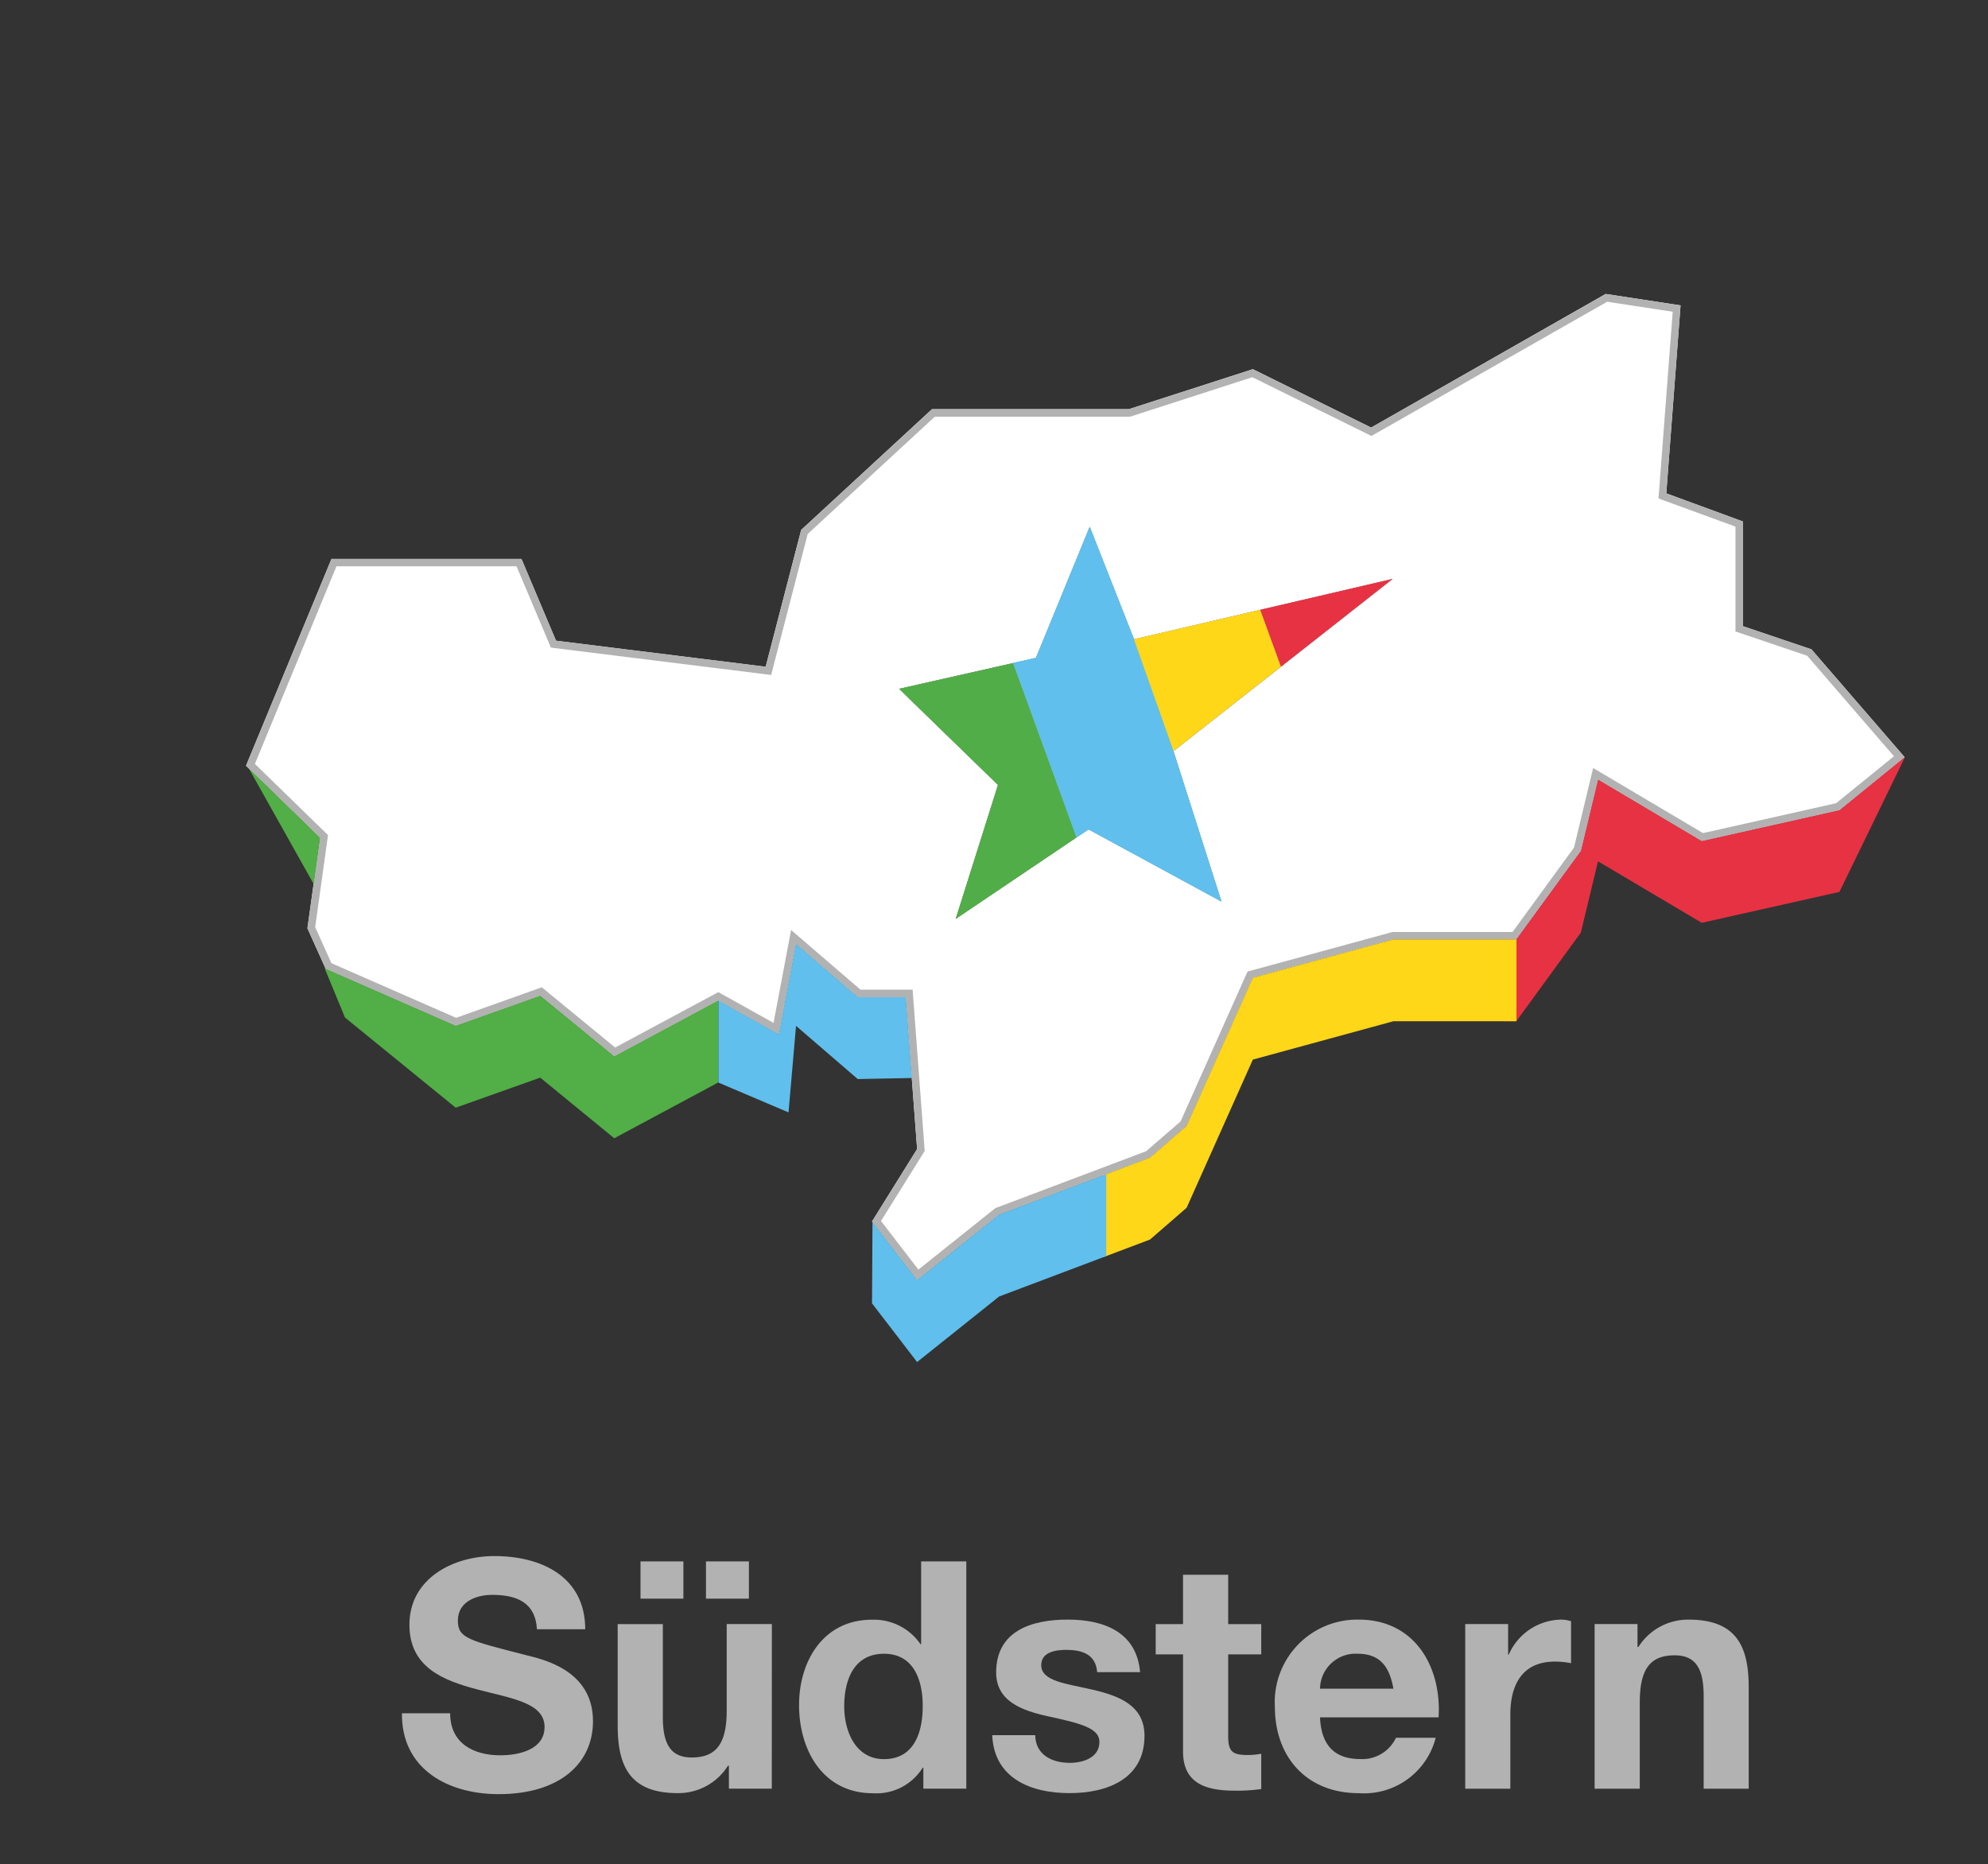 <svg xmlns="http://www.w3.org/2000/svg" xmlns:xlink="http://www.w3.org/1999/xlink" width="124.363" height="116.613" viewBox="0 0 124.363 116.613">
  <rect x="0" y="0" width="124.363" height="116.613" fill="#333333" stroke="none"/>
  <defs>
    <clipPath id="clip-path">
      <rect id="Rectangle_2249" data-name="Rectangle 2249" width="124.363" height="116.613" fill="none"/>
    </clipPath>
  </defs>
  <g id="Group_4366" data-name="Group 4366" clip-path="url(#clip-path)">
    <path id="Path_15401" data-name="Path 15401" d="M42.47,98.657c0,1.89,1.472,2.63,3.141,2.63,1.092,0,2.765-.32,2.765-1.774,0-1.533-2.128-1.791-4.217-2.349-2.109-.558-4.237-1.374-4.237-4.041,0-2.908,2.745-4.3,5.309-4.3,2.963,0,5.689,1.3,5.689,4.579H47.9c-.1-1.711-1.313-2.151-2.8-2.151-.993,0-2.148.42-2.148,1.612,0,1.1.676,1.236,4.237,2.151,1.033.261,4.217.915,4.217,4.143,0,2.607-2.049,4.56-5.907,4.56-3.141,0-6.085-1.553-6.045-5.059Z" transform="translate(-14.31 8.516)" fill="#b2b2b2"/>
    <path id="Path_15402" data-name="Path 15402" d="M53.183,103.14H50.5v-1.434h-.059a3.667,3.667,0,0,1-3.141,1.712c-3,0-3.758-1.692-3.758-4.239V92.845h2.825V98.66c0,1.692.495,2.528,1.808,2.528,1.531,0,2.188-.856,2.188-2.947v-5.4h2.825ZM44.97,88.923h2.683v2.329H44.97Zm4.095,0h2.686v2.329H49.065Z" transform="translate(-4.902 8.751)" fill="#b2b2b2"/>
    <path id="Path_15403" data-name="Path 15403" d="M54.752,101.825h-.04a3.41,3.41,0,0,1-3.122,1.6c-3.1,0-4.613-2.67-4.613-5.518,0-2.765,1.531-5.336,4.554-5.336A3.537,3.537,0,0,1,54.574,94.1h.04V88.923h2.825V103.14H54.752ZM52.287,94.7c-1.848,0-2.485,1.593-2.485,3.284,0,1.612.736,3.307,2.485,3.307,1.868,0,2.425-1.632,2.425-3.327,0-1.672-.594-3.264-2.425-3.264" transform="translate(3.01 8.751)" fill="#b2b2b2"/>
    <path id="Path_15404" data-name="Path 15404" d="M53.327,97.254c.02,1.236,1.053,1.731,2.168,1.731.815,0,1.848-.317,1.848-1.315,0-.856-1.175-1.153-3.2-1.593-1.63-.357-3.26-.935-3.26-2.746,0-2.63,2.264-3.307,4.474-3.307,2.244,0,4.313.76,4.531,3.288H57.2c-.079-1.1-.914-1.394-1.93-1.394-.634,0-1.567.119-1.567.955,0,1.018,1.59,1.156,3.2,1.533,1.65.38,3.26.978,3.26,2.888,0,2.706-2.346,3.585-4.692,3.585-2.386,0-4.715-.9-4.834-3.625Z" transform="translate(11.433 11.29)" fill="#b2b2b2"/>
    <path id="Path_15405" data-name="Path 15405" d="M58.273,92.262h2.069v1.893H58.273V99.25c0,.958.238,1.2,1.191,1.2a4.383,4.383,0,0,0,.878-.079v2.21a10.9,10.9,0,0,1-1.653.1c-1.729,0-3.24-.4-3.24-2.448V94.155H53.739V92.262h1.709V89.176h2.825Z" transform="translate(18.558 9.334)" fill="#b2b2b2"/>
    <path id="Path_15406" data-name="Path 15406" d="M58.823,96.141c.079,1.794.954,2.607,2.524,2.607a2.325,2.325,0,0,0,2.227-1.332h2.485a4.626,4.626,0,0,1-4.811,3.466c-3.24,0-5.25-2.234-5.25-5.419a5.162,5.162,0,0,1,5.25-5.438c3.5,0,5.19,2.951,4.992,6.116Zm4.593-1.794c-.257-1.431-.874-2.187-2.247-2.187a2.225,2.225,0,0,0-2.346,2.187Z" transform="translate(23.753 11.29)" fill="#b2b2b2"/>
    <path id="Path_15407" data-name="Path 15407" d="M59.607,90.3H62.29v1.913h.04a3.637,3.637,0,0,1,3.283-2.191,2.094,2.094,0,0,1,.614.1v2.627a5.16,5.16,0,0,0-1.013-.1c-2.069,0-2.785,1.493-2.785,3.307V100.6H59.607Z" transform="translate(32.053 11.293)" fill="#b2b2b2"/>
    <path id="Path_15408" data-name="Path 15408" d="M62.06,90.3h2.683v1.434H64.8a3.672,3.672,0,0,1,3.145-1.711c3,0,3.755,1.692,3.755,4.239V100.6H68.881V94.784c0-1.692-.5-2.528-1.812-2.528-1.531,0-2.184.856-2.184,2.944v5.4H62.06Z" transform="translate(37.694 11.293)" fill="#b2b2b2"/>
    <path id="Path_15409" data-name="Path 15409" d="M39.447,95.593h6.969v.714H43.35v8.088h-.838V96.306H39.447Z" transform="translate(-14.31 24.119)" fill="#b2b2b2"/>
    <path id="Path_15410" data-name="Path 15410" d="M41.76,95.593h.775v3.539h.023a2.154,2.154,0,0,1,2.033-1.282c1.785,0,2.326.935,2.326,2.452v4.094h-.775v-3.968c0-1.1-.356-1.926-1.614-1.926a2.007,2.007,0,0,0-1.993,2.184v3.71H41.76Z" transform="translate(-8.99 24.119)" fill="#b2b2b2"/>
    <path id="Path_15411" data-name="Path 15411" d="M44.446,99.851a2.255,2.255,0,0,0,2.092,2.5,1.938,1.938,0,0,0,2-1.626h.772a2.593,2.593,0,0,1-2.768,2.28c-2.019,0-2.867-1.553-2.867-3.367,0-1.675.848-3.364,2.867-3.364,2.046,0,2.858,1.787,2.795,3.575Zm4.111-.654a2.135,2.135,0,0,0-2.019-2.267A2.253,2.253,0,0,0,44.446,99.2Z" transform="translate(-4.596 25.693)" fill="#b2b2b2"/>
    <path id="Path_15412" data-name="Path 15412" d="M46.783,95.593h.934l5.121,7.444h.026V95.593H53.7v8.8h-.934l-5.121-7.444h-.023v7.444h-.838Z" transform="translate(2.56 24.119)" fill="#b2b2b2"/>
    <path id="Path_15413" data-name="Path 15413" d="M50.046,99.851a2.255,2.255,0,0,0,2.092,2.5,1.938,1.938,0,0,0,2-1.626h.775a2.6,2.6,0,0,1-2.772,2.28c-2.019,0-2.867-1.553-2.867-3.367,0-1.675.848-3.364,2.867-3.364,2.043,0,2.858,1.787,2.795,3.575Zm4.111-.654a2.135,2.135,0,0,0-2.019-2.267A2.253,2.253,0,0,0,50.046,99.2Z" transform="translate(8.283 25.693)" fill="#b2b2b2"/>
    <path id="Path_15414" data-name="Path 15414" d="M52.991,97.663h1.293v.654H52.991v4.289c0,.506.073.8.627.839a5.634,5.634,0,0,0,.667-.04v.667c-.234,0-.455.023-.69.023-1.036,0-1.392-.344-1.379-1.427V98.317H51.107v-.654h1.109v-1.91h.775Z" transform="translate(12.505 24.488)" fill="#b2b2b2"/>
    <path id="Path_15415" data-name="Path 15415" d="M52.215,96.331h.825l1.627,5.448h.023l1.551-5.448h.874l1.551,5.448h.023l1.627-5.448h.825l-2.043,6.36h-.851l-1.564-5.349H56.66l-1.551,5.349h-.848Z" transform="translate(15.053 25.821)" fill="#b2b2b2"/>
    <path id="Path_15416" data-name="Path 15416" d="M61.082,99.639c0,1.824-1.056,3.364-3,3.364s-3-1.54-3-3.364,1.059-3.364,3-3.364,3,1.54,3,3.364m-5.23,0c0,1.355.739,2.713,2.227,2.713s2.227-1.358,2.227-2.713-.736-2.713-2.227-2.713-2.227,1.358-2.227,2.713" transform="translate(21.635 25.693)" fill="#b2b2b2"/>
    <path id="Path_15417" data-name="Path 15417" d="M57.249,96.393h.713v1.49h.026a2.345,2.345,0,0,1,2.4-1.576v.776a2.188,2.188,0,0,0-2.363,2.28v3.39h-.775Z" transform="translate(26.63 25.758)" fill="#b2b2b2"/>
    <path id="Path_15418" data-name="Path 15418" d="M58.424,95.593H59.2v5.521l3.521-3.079h1.036l-2.709,2.352,2.891,4.008h-.97l-2.511-3.463L59.2,101.976v2.419h-.775Z" transform="translate(29.332 24.119)" fill="#b2b2b2"/>
    <path id="Path_15419" data-name="Path 15419" d="M67.239,99.639c0,1.824-1.059,3.364-3.006,3.364s-3-1.54-3-3.364,1.059-3.364,3-3.364,3.006,1.54,3.006,3.364m-5.233,0c0,1.355.739,2.713,2.227,2.713s2.227-1.358,2.227-2.713-.736-2.713-2.227-2.713-2.227,1.358-2.227,2.713" transform="translate(35.785 25.693)" fill="#b2b2b2"/>
    <path id="Path_15420" data-name="Path 15420" d="M66.315,98.688H65.058v5.706h-.772V98.688H63.2v-.654h1.086v-.578c-.013-1.1.294-1.863,1.538-1.863a3.771,3.771,0,0,1,.65.053v.664a3.2,3.2,0,0,0-.564-.063c-.861,0-.838.542-.851,1.232v.555h1.257Z" transform="translate(40.316 24.117)" fill="#b2b2b2"/>
    <path id="Path_15421" data-name="Path 15421" d="M40.44,105.466c-.036,1.811,1.267,2.366,2.867,2.366.924,0,2.326-.506,2.326-1.787,0-1-1-1.391-1.808-1.589l-1.957-.482c-1.036-.258-1.983-.75-1.983-2.118,0-.862.554-2.478,3.029-2.478,1.736,0,3.26.938,3.25,2.736h-.838a2.166,2.166,0,0,0-2.4-2.022c-1.145,0-2.2.446-2.2,1.751,0,.826.614,1.17,1.33,1.345l2.142.529c1.244.334,2.277.876,2.277,2.319,0,.6-.247,2.514-3.359,2.514-2.082,0-3.61-.938-3.511-3.083Z" transform="translate(-13.963 32.838)" fill="#b2b2b2"/>
    <path id="Path_15422" data-name="Path 15422" d="M47.948,103.48c0,1.824-1.056,3.364-3,3.364s-3-1.54-3-3.364,1.059-3.364,3-3.364,3,1.54,3,3.364m-5.23,0c0,1.355.739,2.713,2.227,2.713s2.227-1.358,2.227-2.713-.736-2.713-2.227-2.713-2.227,1.358-2.227,2.713" transform="translate(-8.57 34.541)" fill="#b2b2b2"/>
    <path id="Path_15423" data-name="Path 15423" d="M49.268,106.529h-.713v-1.143h-.026a2.365,2.365,0,0,1-2.191,1.332c-1.6,0-2.227-.942-2.227-2.415v-4.13h.775v4.137c.036,1.146.469,1.751,1.7,1.751,1.33,0,1.907-1.252,1.907-2.547v-3.34h.775Z" transform="translate(-3.584 34.67)" fill="#b2b2b2"/>
    <path id="Path_15424" data-name="Path 15424" d="M47.8,101.5H49.1v.658H47.8v4.285c0,.506.073.8.627.839a6.437,6.437,0,0,0,.667-.036v.664c-.234,0-.455.023-.69.023-1.036,0-1.392-.344-1.379-1.424v-4.351H45.92V101.5h1.109V99.594H47.8Z" transform="translate(0.576 33.338)" fill="#b2b2b2"/>
    <path id="Path_15425" data-name="Path 15425" d="M47.219,99.433h.775v3.539h.023a2.154,2.154,0,0,1,2.033-1.282c1.785,0,2.326.935,2.326,2.452v4.094H51.6v-3.968c0-1.1-.356-1.926-1.614-1.926a2.007,2.007,0,0,0-1.993,2.184v3.71h-.775Z" transform="translate(3.564 32.967)" fill="#b2b2b2"/>
    <path id="Path_15426" data-name="Path 15426" d="M50.021,99.433h6.966v.714H53.925v8.088h-.838v-8.088H50.021Z" transform="translate(10.008 32.966)" fill="#b2b2b2"/>
    <path id="Path_15427" data-name="Path 15427" d="M51.708,100.171h.825l2.092,5.425,1.957-5.425h.775L54.6,107.506c-.445,1.07-.7,1.381-1.676,1.381a2.031,2.031,0,0,1-.591-.063v-.654a2.528,2.528,0,0,0,.531.063c.69,0,.848-.406,1.109-1l.271-.724Z" transform="translate(13.887 34.667)" fill="#b2b2b2"/>
    <path id="Path_15428" data-name="Path 15428" d="M53.652,100.231h.713v1.49h.026a2.346,2.346,0,0,1,2.4-1.573v.776a2.184,2.184,0,0,0-2.363,2.277v3.39h-.775Z" transform="translate(18.358 34.608)" fill="#b2b2b2"/>
    <path id="Path_15429" data-name="Path 15429" d="M60.673,103.48c0,1.824-1.059,3.364-3.006,3.364s-3-1.54-3-3.364,1.059-3.364,3-3.364,3.006,1.54,3.006,3.364m-5.233,0c0,1.355.739,2.713,2.227,2.713s2.227-1.358,2.227-2.713-.736-2.713-2.227-2.713-2.227,1.358-2.227,2.713" transform="translate(20.685 34.541)" fill="#b2b2b2"/>
    <rect id="Rectangle_2248" data-name="Rectangle 2248" width="0.775" height="8.802" transform="translate(82.529 132.4)" fill="#b2b2b2"/>
    <path id="Path_15430" data-name="Path 15430" d="M58.2,103.691a2.255,2.255,0,0,0,2.092,2.5,1.932,1.932,0,0,0,1.993-1.626h.779a2.6,2.6,0,0,1-2.772,2.28c-2.019,0-2.867-1.553-2.867-3.367,0-1.675.848-3.364,2.867-3.364,2.043,0,2.854,1.787,2.795,3.575Zm4.111-.654A2.135,2.135,0,0,0,60.3,100.77a2.253,2.253,0,0,0-2.092,2.267Z" transform="translate(27.044 34.541)" fill="#b2b2b2"/>
    <path id="Path_15431" data-name="Path 15431" d="M59.629,102.244c.076-1.487,1.122-2.128,2.574-2.128,1.122,0,2.34.34,2.34,2.042v3.38A.413.413,0,0,0,65,106a.7.7,0,0,0,.247-.05v.654a2.181,2.181,0,0,1-.5.05c-.789,0-.914-.439-.914-1.11H63.8a2.42,2.42,0,0,1-2.313,1.3c-1.171,0-2.132-.575-2.132-1.857,0-1.787,1.739-1.854,3.412-2.052.64-.069,1-.155,1-.862,0-1.047-.752-1.3-1.663-1.3-.96,0-1.673.443-1.7,1.474Zm4.138.938H63.74c-.1.188-.442.244-.65.287-1.317.235-2.957.221-2.957,1.467a1.32,1.32,0,0,0,1.416,1.252,2.039,2.039,0,0,0,2.217-1.992Z" transform="translate(31.48 34.541)" fill="#b2b2b2"/>
    <path id="Path_15432" data-name="Path 15432" d="M61.395,100.3h.775v1.1h.023a2.164,2.164,0,0,1,2.033-1.282c1.785,0,2.326.935,2.326,2.452v4.094h-.775V102.7c0-1.1-.356-1.923-1.614-1.923a2,2,0,0,0-1.993,2.177v3.71h-.775Z" transform="translate(36.165 34.538)" fill="#b2b2b2"/>
    <path id="Path_15433" data-name="Path 15433" d="M67.455,102.161a1.464,1.464,0,0,0-1.663-1.394c-.686,0-1.5.274-1.5,1.1,0,.687.789.935,1.32,1.071l1.033.235a1.864,1.864,0,0,1,1.808,1.761c0,1.381-1.366,1.913-2.547,1.913a2.3,2.3,0,0,1-2.61-2.243h.775a1.675,1.675,0,0,0,1.871,1.589c.726,0,1.736-.321,1.736-1.209,0-.74-.69-.985-1.389-1.156l-1-.225c-1.01-.268-1.775-.615-1.775-1.7,0-1.3,1.27-1.787,2.389-1.787a2.082,2.082,0,0,1,2.326,2.045Z" transform="translate(40.532 34.541)" fill="#b2b2b2"/>
    <path id="Path_15434" data-name="Path 15434" d="M69.534,99.433h.931l3.448,8.8h-.9L71.943,105.5h-4l-1.059,2.739h-.9Zm-1.33,5.349H71.66l-1.7-4.51Z" transform="translate(46.718 32.967)" fill="#b2b2b2"/>
    <path id="Path_15435" data-name="Path 15435" d="M68.586,99.433h.775v3.648h.023a2.27,2.27,0,0,1,2.2-1.394c1.934,0,2.854,1.566,2.854,3.367s-.921,3.364-2.854,3.364a2.373,2.373,0,0,1-2.264-1.391H69.3v1.206h-.713Zm3,2.908c-1.65,0-2.227,1.394-2.227,2.713s.577,2.709,2.227,2.709c1.478,0,2.079-1.391,2.079-2.709s-.6-2.713-2.079-2.713" transform="translate(52.702 32.967)" fill="#b2b2b2"/>
    <path id="Path_15436" data-name="Path 15436" d="M70.727,100.231h.713v1.49h.026a2.346,2.346,0,0,1,2.4-1.573v.776A2.184,2.184,0,0,0,71.5,103.2v3.39h-.775Z" transform="translate(57.626 34.608)" fill="#b2b2b2"/>
    <path id="Path_15437" data-name="Path 15437" d="M77.748,103.48c0,1.824-1.059,3.364-3.006,3.364s-3-1.54-3-3.364,1.059-3.364,3-3.364,3.006,1.54,3.006,3.364m-5.233,0c0,1.355.739,2.713,2.227,2.713s2.227-1.358,2.227-2.713-.736-2.713-2.227-2.713-2.227,1.358-2.227,2.713" transform="translate(59.953 34.541)" fill="#b2b2b2"/>
    <path id="Path_15438" data-name="Path 15438" d="M74.077,102.244c.076-1.487,1.122-2.128,2.574-2.128,1.122,0,2.339.34,2.339,2.042v3.38a.413.413,0,0,0,.455.466.7.7,0,0,0,.247-.05v.654a2.181,2.181,0,0,1-.5.05c-.789,0-.911-.439-.911-1.11h-.026a2.42,2.42,0,0,1-2.313,1.3c-1.171,0-2.132-.575-2.132-1.857,0-1.787,1.739-1.854,3.412-2.052.64-.069,1-.155,1-.862,0-1.047-.749-1.3-1.663-1.3-.96,0-1.673.443-1.7,1.474Zm4.138.938h-.023c-.1.188-.445.244-.653.287-1.317.235-2.957.221-2.957,1.467A1.32,1.32,0,0,0,76,106.189a2.039,2.039,0,0,0,2.217-1.992Z" transform="translate(64.707 34.541)" fill="#b2b2b2"/>
    <path id="Path_15439" data-name="Path 15439" d="M81.623,108.235H80.91v-1.209h-.023a2.52,2.52,0,0,1-2.267,1.394c-1.934,0-2.854-1.566-2.854-3.367s.921-3.364,2.854-3.364a2.267,2.267,0,0,1,2.2,1.391h.023V99.433h.775Zm-3-.469c1.65,0,2.227-1.391,2.227-2.713s-.577-2.709-2.227-2.709c-1.478,0-2.079,1.391-2.079,2.709s.6,2.713,2.079,2.713" transform="translate(69.214 32.967)" fill="#b2b2b2"/>
    <path id="Path_15440" data-name="Path 15440" d="M134.419,87.157l-4.29-1.45V79.158L125.341,77.4l.891-11.759-4.682-.717-14.674,8.359-7.4-3.651-7.754,2.5H79.406l-8.183,7.553L69,88.247,55.885,86.618,53.724,81.5H41.839L36.493,94.439l4.63,4.51-.789,5.657,1.145,2.541,8.134,3.562,5.289-1.88,4.63,3.793,6.507-3.489,3.788,2.111L70.9,105.59l3.861,3.327h3l.713,9.5-2.821,4.53,2.821,3.668,5.131-4.1,9.437-3.562,2.287-1.986,4.144-9.271,8.8-2.4h7.685L120,99.755l1.072-4.457,6.487,3.849,8.616-1.933,4.075-3.311Zm-39.91,6.37,3,9.4L89.2,98.414l-8.309,5.6,2.643-8.376L77.35,89.625l8.563-1.933L89.272,79.5l2.768,7.031,16.179-3.777Z" transform="translate(-21.103 -46.537)" fill="#fff"/>
    <path id="Path_15441" data-name="Path 15441" d="M81.334,76.982l-8.612,1.933-6.491-3.846-1.072,4.454L61.12,85.07h-.782v5.121h.782l4.039-5.548,1.072-4.457,6.491,3.846L81.334,82.1l4.075-8.382-.043-.01Z" transform="translate(33.734 -26.306)" fill="#e73243"/>
    <path id="Path_15442" data-name="Path 15442" d="M121.642,65.413l4.1.624-.861,11.33-.026.35.33.122,4.484,1.642V86.04l.317.106,4.168,1.411,5.428,6.288-3.616,2.937-8.329,1.87L121.306,94.9l-.541-.321-.148.611-1.049,4.368-3.847,5.28h-7.51l-.059.017-8.794,2.4-.211.056-.092.2-4.1,9.179L92.8,118.552l-9.358,3.532-.069.026-.059.046-4.758,3.8-2.34-3.04,2.653-4.252.079-.129-.01-.152-.713-9.506-.033-.43h-3.26L71.2,105.236l-.61-.525-.148.79-.95,5.022-3.23-1.8-.221-.122-.224.119-6.233,3.344-4.385-3.6-.2-.165-.247.086-5.115,1.821-7.8-3.416-1.016-2.257.769-5.521.033-.235-.168-.165-4.405-4.289,5.1-12.36H53.417L55.46,86.8l.1.248.267.033,13.12,1.629.4.05.1-.4,2.184-8.422,7.952-7.335H91.8l.069-.023,7.576-2.448,7.23,3.568.221.109.214-.122Zm-.089-.486-14.674,8.359-7.4-3.651-7.758,2.5H79.409l-8.187,7.553-2.217,8.554-13.12-1.629L53.724,81.5H41.839L36.493,94.439l4.633,4.51-.789,5.657,1.145,2.541,8.131,3.562,5.289-1.88,4.63,3.793,6.507-3.489,3.791,2.111L70.9,105.59l3.861,3.327h3l.716,9.5-2.825,4.53,2.825,3.668,5.128-4.1,9.437-3.562,2.29-1.986,4.144-9.271,8.794-2.4h7.685L120,99.755l1.072-4.457,6.491,3.849,8.612-1.933,4.075-3.311-5.824-6.747-4.29-1.45V79.158L125.341,77.4l.894-11.759ZM80.891,104.014l2.646-8.376L77.35,89.625l8.563-1.933,3.359-8.2,2.772,7.034,16.175-3.777L94.509,93.527l3,9.4L89.2,98.414Z" transform="translate(-21.103 -46.537)" fill="#b2b2b2"/>
    <path id="Path_15443" data-name="Path 15443" d="M59.979,82.818l-3.97-10.9-7.134,1.612,6.187,6.013-2.646,8.376Z" transform="translate(7.372 -30.438)" fill="#51ad47"/>
    <path id="Path_15444" data-name="Path 15444" d="M58.587,76.351l-2.762-7.014-3.362,8.194-1.425.324L55,88.755l.749-.5,8.309,4.51-3-9.4.007-.007Z" transform="translate(12.345 -36.376)" fill="#60bfec"/>
    <path id="Path_15445" data-name="Path 15445" d="M57.016,75.814,64,70.322l-8.286,1.933Z" transform="translate(23.111 -34.106)" fill="#e73243"/>
    <path id="Path_15446" data-name="Path 15446" d="M58.587,76.351l-2.762-7.014-3.362,8.194-1.425.324L55,88.755l.749-.5,8.309,4.51-3-9.4.007-.007Z" transform="translate(12.345 -36.376)" fill="#60bfec"/>
    <path id="Path_15447" data-name="Path 15447" d="M55.807,79.739l-.007.007,6.718-5.283-1.293-3.555-7.893,1.84-.007-.013Z" transform="translate(17.607 -32.757)" fill="#ffd719"/>
    <path id="Path_15448" data-name="Path 15448" d="M53.005,69.336l-.742,1.811Z" transform="translate(15.164 -36.378)" fill="#ffd719"/>
    <path id="Path_15449" data-name="Path 15449" d="M78.593,77.161H70.908l-8.794,2.4L57.97,88.831l-2.29,1.986-2.94,1.11v5.118l2.94-1.11,2.29-1.986,4.144-9.271,8.794-2.4h7.685l.013-.017V77.141Z" transform="translate(16.26 -18.395)" fill="#ffd719"/>
    <path id="Path_15450" data-name="Path 15450" d="M57.173,80.561h-3L50.31,77.234l-1.072,5.653-3.788-2.111,0,0V85.9h0l4.392,1.867.469-5.412,3.861,3.327,3.382-.066Z" transform="translate(-0.514 -18.181)" fill="#60bfec"/>
    <path id="Path_15451" data-name="Path 15451" d="M56.313,84.12l-5.131,4.1-2.792-3.628-.03,5.078,2.821,3.671,5.131-4.1,6.7-2.528V81.592Z" transform="translate(6.19 -8.138)" fill="#60bfec"/>
    <path id="Path_15452" data-name="Path 15452" d="M40.6,81.135l.4-2.888-4.451-4.335Z" transform="translate(-20.978 -25.834)" fill="#52ae46"/>
    <path id="Path_15453" data-name="Path 15453" d="M56.089,83.251l-4.63-3.793-5.289,1.88-8.134-3.565-.046-.1L38,77.81l1.241,3.007,6.926,5.64,5.289-1.88,4.63,3.793,6.5-3.486V79.762Z" transform="translate(-17.661 -17.166)" fill="#52ae46"/>
  </g>
</svg>
